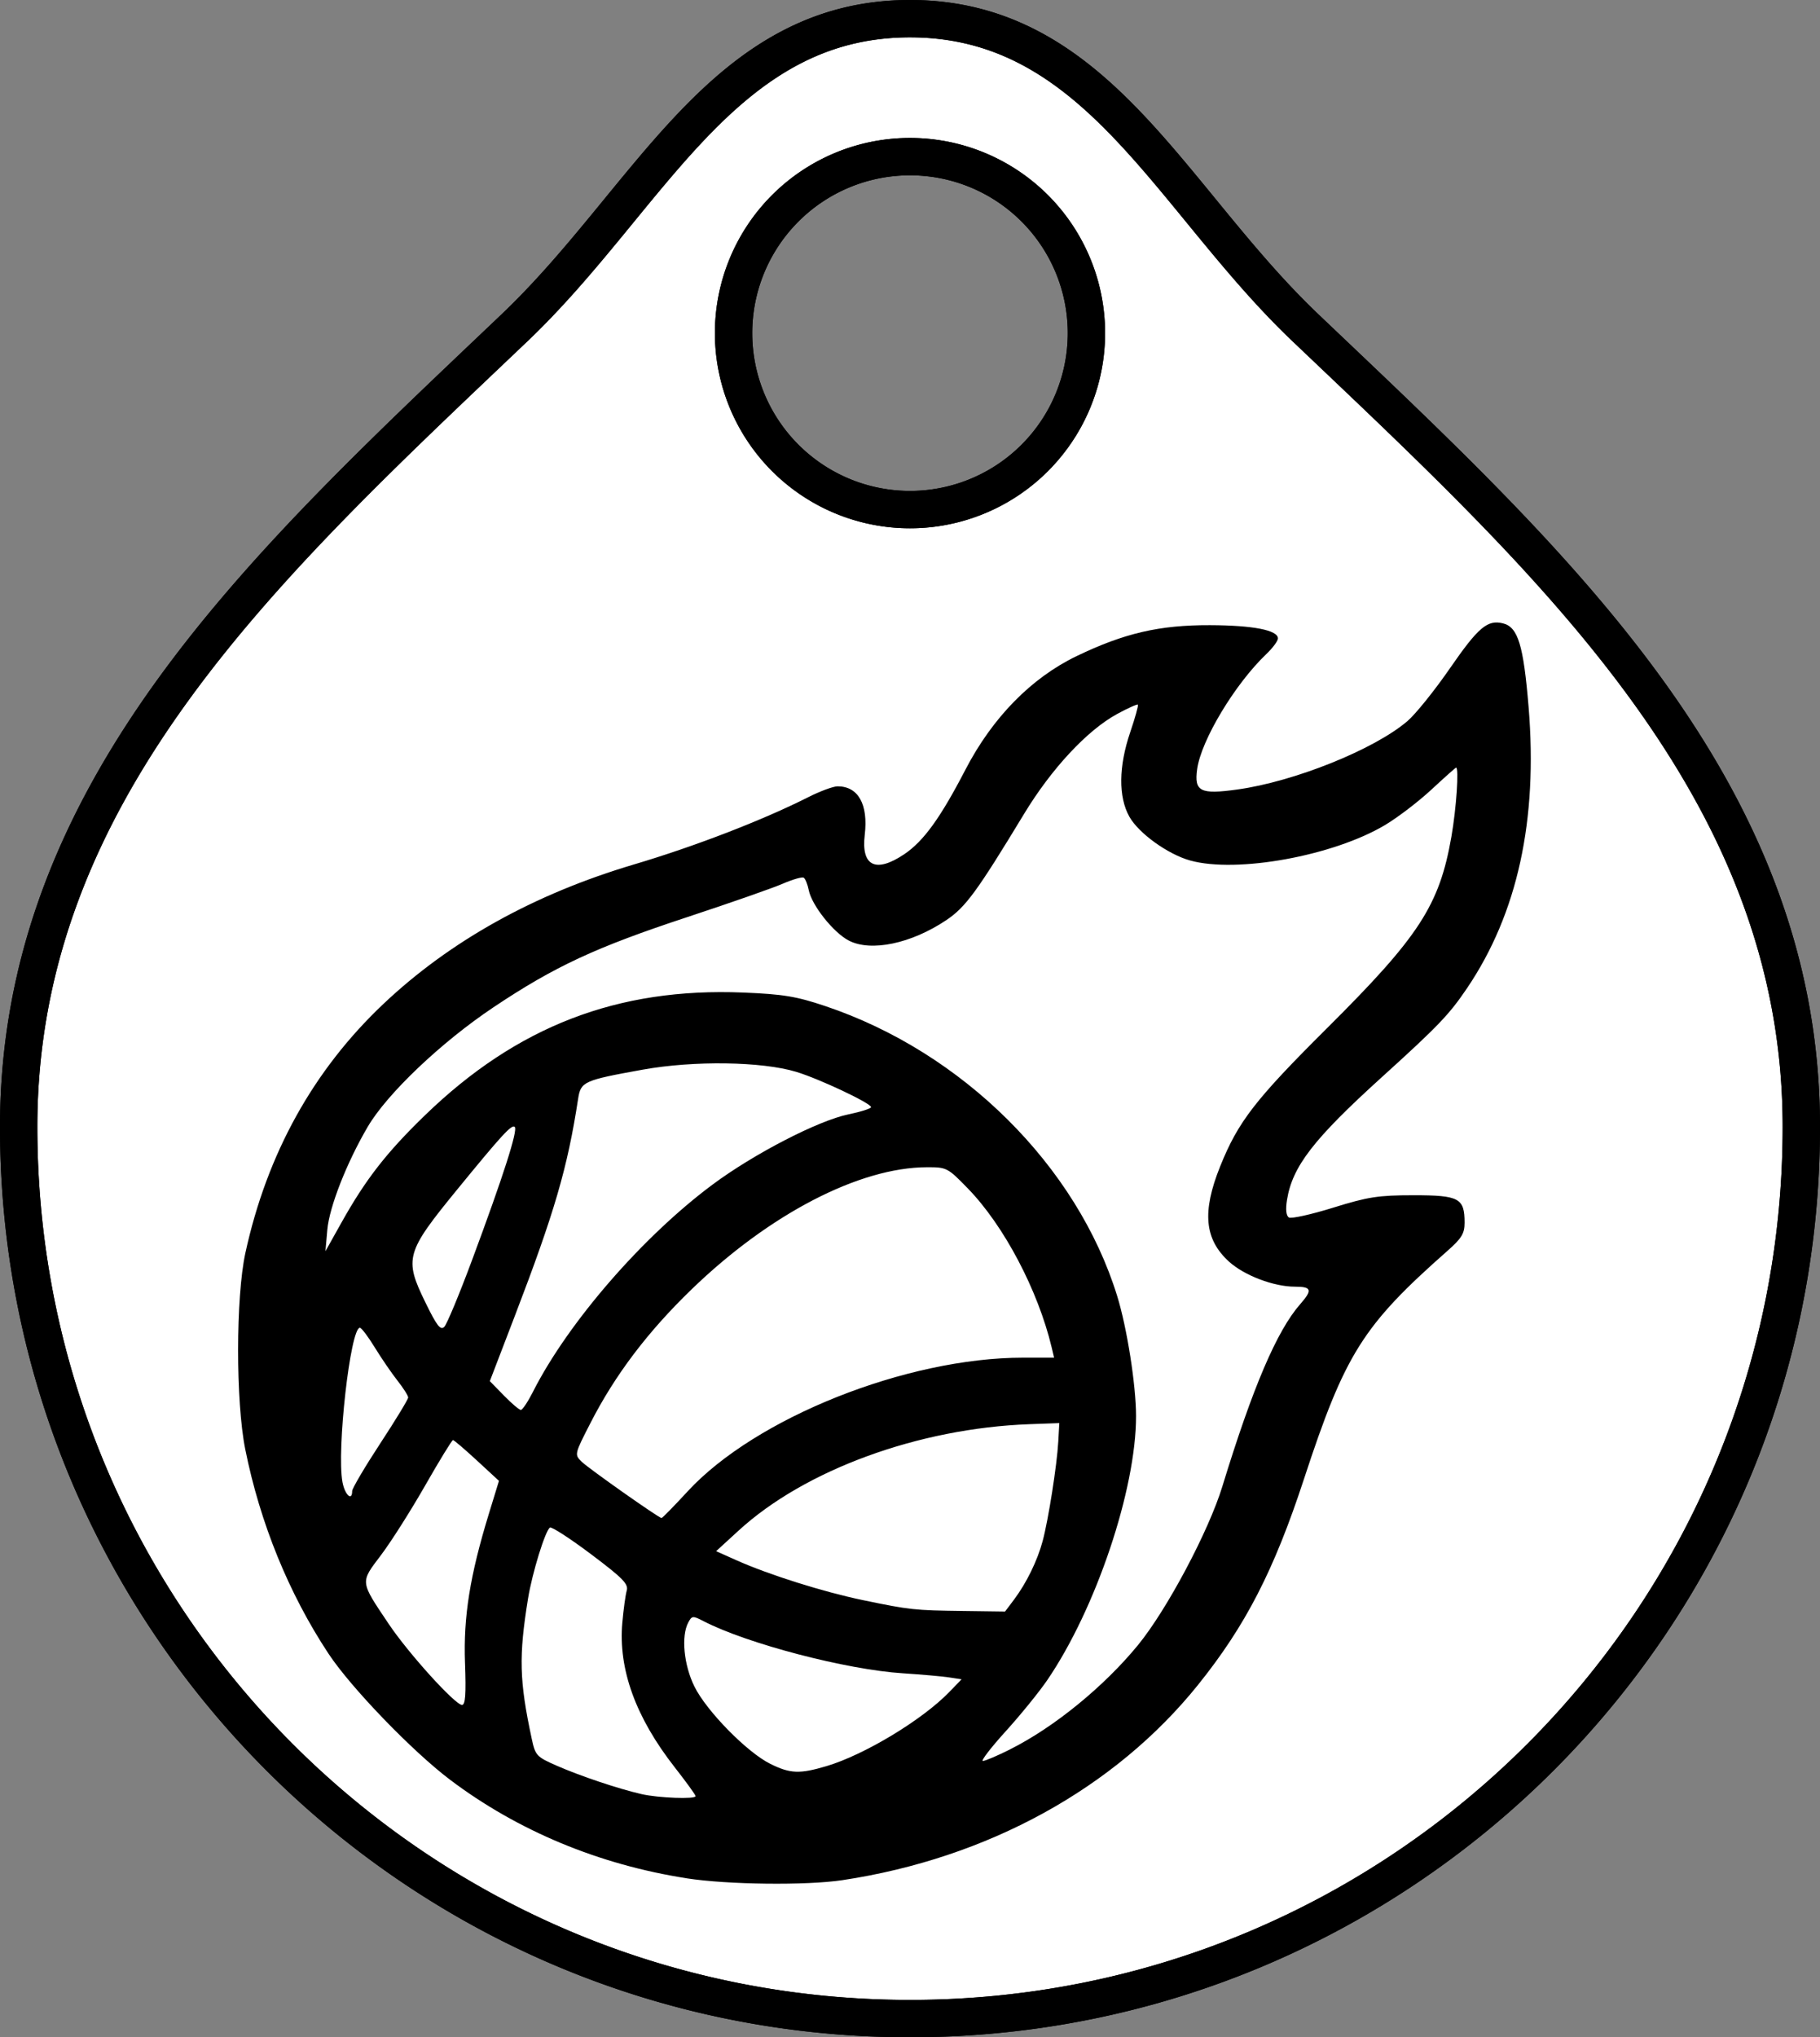 <?xml version="1.0" encoding="UTF-8" standalone="no"?>
<svg
   xmlns:dc="http://purl.org/dc/elements/1.1/"
   xmlns:cc="http://creativecommons.org/ns#"
   xmlns:rdf="http://www.w3.org/1999/02/22-rdf-syntax-ns#"
   xmlns:svg="http://www.w3.org/2000/svg"
   xmlns="http://www.w3.org/2000/svg"
   xmlns:sodipodi="http://sodipodi.sourceforge.net/DTD/sodipodi-0.dtd"
   xmlns:inkscape="http://www.inkscape.org/namespaces/inkscape"
   sodipodi:docname="Layup.svg"
   inkscape:version="1.0 (4035a4fb49, 2020-05-01)"
   id="svg855"
   version="1.1"
   viewBox="0 0 97.478 109.073"
   height="109.073mm"
   width="97.478mm">
  <rect x="0" y="0" width="97.478" height="109.073" fill="#808080" stroke="none"/>
  <defs
     id="defs849" />
  <sodipodi:namedview
     inkscape:window-maximized="0"
     inkscape:window-y="0"
     inkscape:window-x="1160"
     inkscape:window-height="1360"
     inkscape:window-width="1718"
     showgrid="false"
     inkscape:document-rotation="0"
     inkscape:current-layer="layer1"
     inkscape:document-units="mm"
     inkscape:cy="604.53494"
     inkscape:cx="174.48922"
     inkscape:zoom="0.49497475"
     inkscape:pageshadow="2"
     inkscape:pageopacity="0.0"
     borderopacity="1.0"
     bordercolor="#666666"
     pagecolor="#ffffff"
     id="base"
     fit-margin-top="0"
     fit-margin-left="0"
     fit-margin-right="0"
     fit-margin-bottom="0"
     showborder="false" />
  <g
     id="layer1"
     inkscape:groupmode="layer"
     inkscape:label="Ebene 1"
     transform="translate(-1.09,-1.513)">
    <path
       d="M 49.829,2.513 C 39.805,2.513 35.906,12.156 28.644,19.066 15.495,31.576 2.09,43.699 2.09,61.847 2.09,88.213 23.463,109.586 49.829,109.586 76.194,109.586 97.567,88.212 97.568,61.847 97.568,43.699 84.162,31.576 71.014,19.066 63.751,12.157 59.853,2.514 49.829,2.513 Z m -0.084,7.386 a 9.448,9.448 0 0 1 0.084,0 9.448,9.448 0 0 1 9.449,9.448 9.448,9.448 0 0 1 -9.449,9.449 9.448,9.448 0 0 1 -9.449,-9.449 9.448,9.448 0 0 1 9.365,-9.448 z"
       style="fill:#ffffff;fill-opacity:1;stroke:#000000;stroke-width:2;stroke-miterlimit:4;stroke-dasharray:none;stroke-dashoffset:0;stroke-opacity:1"
       id="path1418" />
    <path
       id="path1418-6"
       style="fill:none;stroke:#000000;stroke-width:2;stroke-miterlimit:4;stroke-dasharray:none;stroke-dashoffset:0;stroke-opacity:1"
       d="M 49.829,2.513 C 39.805,2.513 35.906,12.156 28.644,19.066 15.495,31.576 2.09,43.699 2.09,61.847 2.09,88.213 23.463,109.586 49.829,109.586 76.194,109.586 97.567,88.212 97.568,61.847 97.568,43.699 84.162,31.576 71.014,19.066 63.751,12.157 59.853,2.514 49.829,2.513 Z m -0.084,7.386 a 9.448,9.448 0 0 1 0.084,0 9.448,9.448 0 0 1 9.449,9.448 9.448,9.448 0 0 1 -9.449,9.449 9.448,9.448 0 0 1 -9.449,-9.449 9.448,9.448 0 0 1 9.365,-9.448 z" />
    <path
       sodipodi:nodetypes="cssscsssssssssscssssssssssscsssssccsccsssssssssscssssssscscssssssssssssssssscsssssscsssssssssccsscscssssscsccsscssscccccsssssscccsssssssscssssssscsscssssss"
       style="fill:#000000;stroke-width:0.2"
       d="m 37.866,102.074 c -4.695,-0.73 -9.049,-2.542 -12.671,-5.275 -2.02,-1.524 -5.308,-4.932 -6.506,-6.743 -2.13,-3.221 -3.672,-7.005 -4.465,-10.958 -0.511,-2.547 -0.507,-8.134 0.007,-10.496 1.158,-5.319 3.642,-9.798 7.405,-13.35 3.564,-3.365 8.077,-5.875 13.411,-7.458 3.262,-0.968 6.893,-2.369 9.333,-3.601 0.633,-0.32 1.34,-0.581 1.57,-0.581 1.108,0 1.648,0.965 1.455,2.598 -0.199,1.678 0.588,2.063 2.116,1.037 1.034,-0.695 1.933,-1.936 3.281,-4.535 1.442,-2.778 3.524,-4.903 5.947,-6.07 2.554,-1.23 4.439,-1.667 7.148,-1.658 2.306,0.008 3.638,0.267 3.638,0.709 0,0.136 -0.278,0.511 -0.617,0.834 -1.684,1.603 -3.497,4.616 -3.71,6.168 -0.164,1.196 0.165,1.362 2.143,1.089 3.064,-0.424 7.344,-2.144 9.121,-3.665 0.435,-0.372 1.454,-1.638 2.266,-2.813 1.527,-2.211 2.019,-2.628 2.855,-2.418 0.8,0.201 1.094,1.165 1.368,4.487 0.498,6.049 -0.595,11.045 -3.29,15.034 -0.964,1.427 -1.535,2.023 -4.575,4.777 -3.659,3.315 -4.789,4.779 -5.076,6.572 -0.082,0.51 -0.045,0.846 0.101,0.937 0.126,0.078 1.193,-0.158 2.371,-0.524 1.871,-0.581 2.416,-0.666 4.307,-0.666 2.443,-3.99e-4 2.733,0.156 2.733,1.472 0,0.577 -0.158,0.836 -0.924,1.511 -4.529,3.993 -5.479,5.504 -7.679,12.211 -1.606,4.896 -3.128,7.853 -5.673,11.019 -4.454,5.542 -11.279,9.288 -19.051,10.457 -1.934,0.291 -6.153,0.241 -8.339,-0.099 z m 0.48,-4.398 c 0,-0.063 -0.504,-0.759 -1.121,-1.547 -2.089,-2.67 -3.024,-5.249 -2.804,-7.735 0.063,-0.715 0.17,-1.489 0.236,-1.721 0.102,-0.354 -0.204,-0.666 -1.912,-1.95 -1.118,-0.84 -2.108,-1.482 -2.2,-1.425 -0.248,0.153 -0.951,2.429 -1.173,3.797 -0.503,3.096 -0.468,4.407 0.197,7.507 0.193,0.901 0.257,0.97 1.341,1.445 1.255,0.551 3.299,1.236 4.537,1.52 0.906,0.208 2.899,0.283 2.899,0.109 z m 7.011,-1.607 c 2.021,-0.6 5.123,-2.469 6.564,-3.956 l 0.671,-0.692 -0.676,-0.103 c -0.372,-0.057 -1.484,-0.155 -2.472,-0.219 -3.017,-0.194 -8.341,-1.585 -10.669,-2.789 -0.579,-0.3 -0.627,-0.296 -0.822,0.07 -0.388,0.725 -0.24,2.269 0.328,3.424 0.645,1.31 2.82,3.527 4.067,4.144 1.067,0.528 1.569,0.548 3.008,0.121 z m 9.838,-0.901 c 2.353,-1.179 5.025,-3.357 6.847,-5.582 1.545,-1.887 3.781,-6.091 4.516,-8.49 1.624,-5.302 2.921,-8.336 4.168,-9.757 0.673,-0.767 0.62,-0.939 -0.289,-0.939 -1.123,0 -2.699,-0.598 -3.512,-1.332 -1.327,-1.199 -1.465,-2.673 -0.48,-5.118 0.964,-2.391 1.866,-3.557 5.727,-7.397 4.927,-4.9 6.014,-6.573 6.654,-10.245 0.265,-1.517 0.413,-3.698 0.252,-3.698 -0.029,0 -0.623,0.528 -1.318,1.174 -0.696,0.646 -1.818,1.503 -2.495,1.905 -2.776,1.65 -7.932,2.587 -10.428,1.895 -1.196,-0.331 -2.758,-1.456 -3.258,-2.344 -0.596,-1.061 -0.579,-2.694 0.046,-4.529 0.262,-0.77 0.446,-1.431 0.408,-1.469 -0.038,-0.038 -0.536,0.184 -1.107,0.495 -1.603,0.872 -3.518,2.927 -4.987,5.351 -2.523,4.162 -3.132,4.994 -4.161,5.685 -1.879,1.262 -4.042,1.715 -5.23,1.096 -0.822,-0.428 -1.979,-1.885 -2.141,-2.695 -0.063,-0.316 -0.185,-0.617 -0.271,-0.67 -0.086,-0.053 -0.592,0.092 -1.124,0.323 -0.532,0.231 -2.823,1.032 -5.092,1.78 -4.929,1.625 -7.127,2.647 -10.4,4.835 -2.797,1.87 -5.692,4.62 -6.735,6.398 -1.127,1.923 -2.056,4.288 -2.164,5.514 l -0.101,1.148 0.866,-1.547 c 1.293,-2.309 2.411,-3.743 4.474,-5.74 4.918,-4.758 10.315,-6.837 17.036,-6.562 2.142,0.088 2.841,0.203 4.391,0.723 7.347,2.465 13.485,8.558 15.639,15.525 0.527,1.704 1.008,4.765 1.01,6.422 0.004,3.92 -2.146,10.316 -4.751,14.135 -0.436,0.64 -1.441,1.877 -2.233,2.749 -0.791,0.872 -1.34,1.586 -1.22,1.586 0.121,0 0.779,-0.28 1.463,-0.623 z M 25.995,90.543 c -0.09,-2.467 0.266,-4.685 1.281,-7.993 l 0.538,-1.754 -1.181,-1.09 c -0.65,-0.599 -1.226,-1.092 -1.281,-1.093 -0.055,-0.002 -0.726,1.094 -1.492,2.435 -0.766,1.341 -1.83,3.018 -2.366,3.726 -1.123,1.484 -1.136,1.371 0.419,3.688 1.054,1.571 3.553,4.33 3.922,4.33 0.181,0 0.222,-0.572 0.161,-2.249 z m 29.413,-3.399 c 0.66,-0.88 1.243,-2.073 1.524,-3.119 0.307,-1.139 0.768,-4.068 0.838,-5.325 l 0.056,-0.996 -1.593,0.058 c -5.941,0.216 -12.036,2.445 -15.588,5.7 l -1.2,1.099 1.1,0.491 c 1.727,0.771 4.659,1.695 6.767,2.131 2.519,0.522 2.733,0.545 5.369,0.58 l 2.239,0.03 z M 37.919,81.359 c 3.638,-3.939 11.716,-7.156 17.975,-7.159 l 1.653,-8.32e-4 -0.131,-0.55 c -0.731,-3.057 -2.552,-6.513 -4.478,-8.497 -1.091,-1.124 -1.14,-1.15 -2.205,-1.147 -3.619,0.01 -8.426,2.503 -12.597,6.533 -2.353,2.273 -4.101,4.582 -5.419,7.156 -0.865,1.69 -0.866,1.692 -0.467,2.083 0.364,0.356 4.101,2.99 4.271,3.01 0.04,0.005 0.67,-0.638 1.399,-1.428 z m -17.966,-0.019 c 0,-0.141 0.675,-1.285 1.499,-2.542 0.825,-1.257 1.499,-2.366 1.499,-2.464 0,-0.098 -0.258,-0.506 -0.574,-0.906 -0.316,-0.401 -0.863,-1.201 -1.217,-1.778 -0.354,-0.577 -0.711,-1.05 -0.795,-1.05 -0.51,0 -1.251,6.569 -0.932,8.266 0.128,0.684 0.519,1.041 0.519,0.475 z m 9.685,-5.318 c 1.871,-3.692 5.857,-8.29 9.608,-11.082 2.213,-1.648 5.661,-3.43 7.284,-3.765 0.667,-0.138 1.213,-0.312 1.213,-0.387 0,-0.208 -2.759,-1.51 -3.999,-1.887 -1.846,-0.561 -5.49,-0.614 -8.231,-0.12 -3.166,0.571 -3.318,0.64 -3.46,1.564 -0.565,3.685 -1.26,6.069 -3.394,11.634 l -1.334,3.478 0.753,0.771 c 0.414,0.424 0.823,0.771 0.909,0.771 0.086,0 0.379,-0.439 0.651,-0.976 z m -3.274,-7.021 c 1.682,-4.519 2.471,-6.979 2.296,-7.152 -0.159,-0.156 -0.669,0.398 -3.086,3.353 -2.75,3.362 -2.845,3.695 -1.708,6.026 0.617,1.266 0.817,1.526 1.019,1.323 0.138,-0.138 0.804,-1.736 1.479,-3.551 z"
       id="path2579-7" />
  </g>
</svg>
